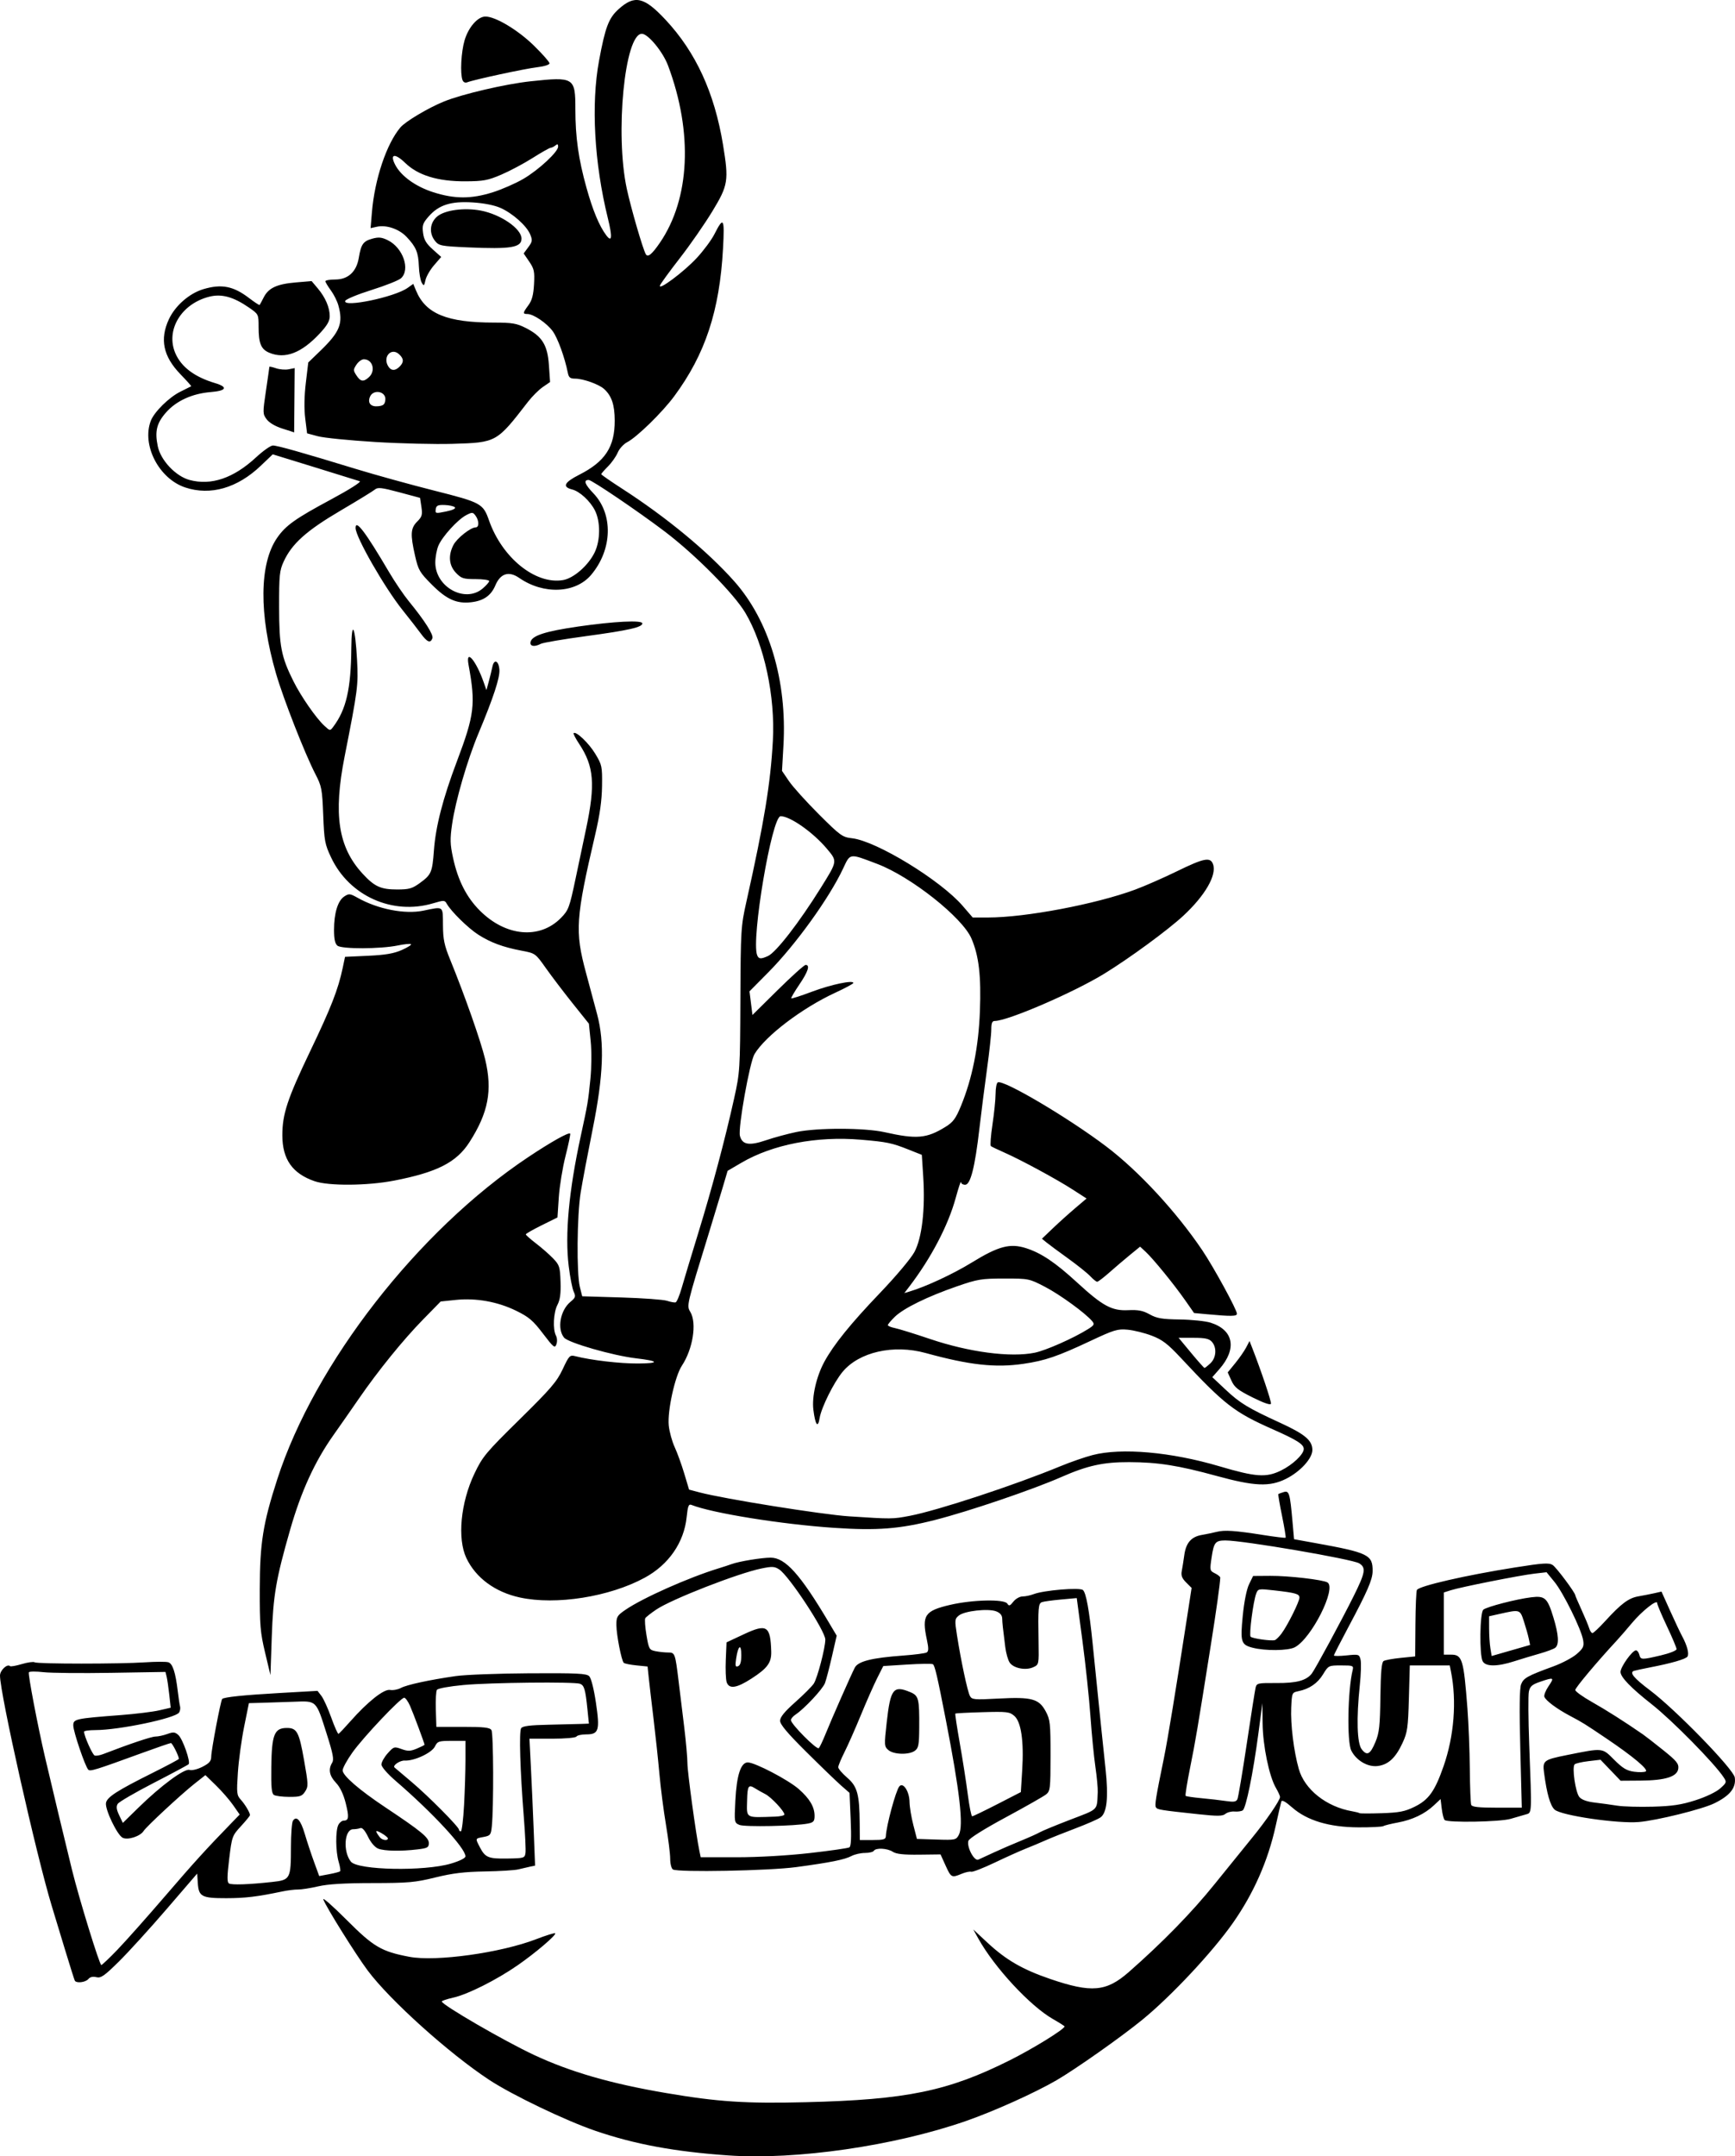 <?xml version="1.0" encoding="UTF-8" standalone="no"?>
<svg fill="currentColor"
   xmlns:osb="http://www.openswatchbook.org/uri/2009/osb"
   xmlns:dc="http://purl.org/dc/elements/1.1/"
   xmlns:cc="http://creativecommons.org/ns#"
   xmlns:rdf="http://www.w3.org/1999/02/22-rdf-syntax-ns#"
   xmlns:svg="http://www.w3.org/2000/svg"
   xmlns="http://www.w3.org/2000/svg"
   xmlns:sodipodi="http://sodipodi.sourceforge.net/DTD/sodipodi-0.dtd"
   xmlns:inkscape="http://www.inkscape.org/namespaces/inkscape"
   inkscape:version="1.0 (4035a4fb49, 2020-05-01)"
   sodipodi:docname="East-Bay-Pups.svg"
   viewBox="0 0 805.12 1000.434"
   height="1000.434"
   width="805.12"
   id="svg2"
   version="1.1">
  <defs
     id="defs6">
    <linearGradient
       osb:paint="solid">
      <stop
         id="stop848"
         offset="0"
         style="stop-color:#000000;stop-opacity:1;" />
    </linearGradient>
  </defs>
  <sodipodi:namedview
     inkscape:current-layer="g10"
     inkscape:window-maximized="0"
     inkscape:window-y="0"
     inkscape:window-x="0"
     inkscape:cy="507.17912"
     inkscape:cx="409"
     inkscape:zoom="0.42159008"
     showgrid="false"
     id="namedview4"
     inkscape:window-height="732"
     inkscape:window-width="1366"
     inkscape:pageshadow="2"
     inkscape:pageopacity="0"
     guidetolerance="10"
     gridtolerance="10"
     objecttolerance="10"
     borderopacity="1"
     bordercolor="#666666"
     pagecolor="#ffffff" />
  <g
     transform="translate(-131,-178.321)"
     id="g10">
    <path
       id="path846"
       d="m 469,1178.337 c -24.901,-1.735 -43.415,-5.162 -61.74,-11.428 -13.798,-4.718 -38.593,-16.613 -49.26,-23.631 -18.725,-12.32 -46.14,-36.999 -56.407,-50.778 -5.547,-7.444 -19.165,-29.244 -20.56,-32.913 -0.459,-1.206 4.409,3.061 10.817,9.482 12.499,12.525 16.164,14.679 29.15,17.128 12.366,2.332 42.38,-1.848 58.835,-8.194 4.565,-1.761 8.517,-2.985 8.78,-2.721 0.714,0.714 -9.096,9.077 -17.407,14.84 -9.754,6.763 -23.14,13.496 -29.791,14.984 -2.98,0.667 -5.413,1.478 -5.409,1.803 0.023,1.56 29.022,18.372 42.769,24.797 16.942,7.917 35.645,13.316 61.222,17.672 24.165,4.116 36.991,4.957 65,4.267 46.664,-1.151 65.858,-5.093 94.5,-19.408 10.835,-5.415 25.5,-14.473 25.5,-15.751 0,-0.186 -2.425,-1.726 -5.389,-3.422 -10.606,-6.068 -27.142,-23.9 -34.618,-37.331 l -2.356,-4.233 6.643,6.179 c 8.576,7.977 16.248,12.412 29.04,16.782 19.217,6.566 26.062,5.96 36.538,-3.237 15.639,-13.729 29.275,-27.7 39.75,-40.724 6.193,-7.7 14.025,-17.375 17.406,-21.5 6.48,-7.907 12.987,-17.408 12.987,-18.962 0,-0.508 -0.868,-2.412 -1.929,-4.231 -3.13,-5.366 -6.061,-19.598 -6.165,-29.944 l -0.095,-9.363 -1.89,14.267 c -2.424,18.301 -5.724,34.48 -7.237,35.478 -0.651,0.43 -2.365,0.673 -3.809,0.542 -1.444,-0.132 -3.345,0.358 -4.225,1.089 -1.305,1.083 -3.59,1.115 -12.375,0.176 -17.848,-1.908 -19.203,-2.127 -19.868,-3.203 -0.633,-1.024 -0.096,-4.342 3.697,-22.849 1.761,-8.59 5.495,-31.301 10.888,-66.226 l 1.965,-12.726 -2.552,-2.552 c -1.91,-1.91 -2.417,-3.236 -2.016,-5.274 0.294,-1.497 0.823,-4.824 1.175,-7.393 0.783,-5.717 3.243,-8.536 8.182,-9.375 2.065,-0.351 5.152,-0.992 6.86,-1.426 3.683,-0.935 8.463,-0.607 21.77,1.494 5.432,0.857 10.027,1.408 10.212,1.223 0.185,-0.185 -0.567,-4.758 -1.671,-10.162 -1.104,-5.404 -1.874,-9.941 -1.712,-10.08 0.162,-0.14 1.283,-0.558 2.491,-0.929 2.537,-0.779 2.913,0.496 4.099,13.901 l 0.705,7.975 9.5,1.717 c 25.045,4.526 27.057,5.508 26.96,13.165 -0.049,3.875 -2.45,9.404 -11.21,25.813 -3.712,6.954 -6.75,12.91 -6.75,13.234 0,0.324 2.637,0.314 5.86,-0.023 5.664,-0.592 5.881,-0.527 6.5,1.939 0.352,1.403 0.198,6.748 -0.342,11.878 -1.624,15.416 -1.292,26.912 0.859,29.709 2.488,3.235 3.981,2.439 6.414,-3.42 1.744,-4.199 2.094,-7.402 2.277,-20.836 0.159,-11.631 0.559,-16.086 1.497,-16.666 0.704,-0.435 4.286,-1.093 7.959,-1.462 l 6.678,-0.671 0.115,-14.953 c 0.063,-8.224 0.378,-15.379 0.7,-15.9 1.16,-1.877 22.715,-6.816 45.483,-10.422 13.125,-2.079 15.81,-2.251 17.526,-1.127 1.723,1.129 10.475,12.857 10.475,14.037 0,0.219 1.299,3.243 2.887,6.719 1.588,3.476 3.193,7.332 3.567,8.57 0.374,1.238 1.054,2.25 1.512,2.25 0.458,0 3.099,-2.48 5.869,-5.511 7.515,-8.223 10.924,-10.76 15.515,-11.551 2.282,-0.393 5.614,-1.047 7.405,-1.452 l 3.256,-0.738 3.99,8.876 c 2.195,4.882 4.721,10.226 5.615,11.876 2.286,4.22 3.288,8.035 2.461,9.372 -0.736,1.191 -7.396,3.118 -17.579,5.086 -3.3,0.638 -6.555,1.341 -7.233,1.563 -2.271,0.742 -0.153,3.322 7.381,8.993 11.963,9.004 38.828,36.626 39.376,40.486 0.68,4.785 -2.233,8.445 -9.55,12.004 -5.674,2.759 -26.638,7.943 -34.974,8.648 -9.883,0.836 -36.178,-3.038 -39.098,-5.759 -2.033,-1.895 -3.6,-7.373 -4.885,-17.08 -0.747,-5.639 -0.213,-6.053 10.6,-8.221 16.922,-3.394 16.307,-3.454 21.917,2.156 3.96,3.96 5.858,5.103 9.247,5.567 2.345,0.321 4.795,0.257 5.443,-0.144 1.365,-0.843 -5.996,-6.997 -18.25,-15.259 -10.277,-6.929 -10.991,-7.373 -16.974,-10.544 -6.046,-3.205 -11.143,-6.996 -11.836,-8.801 -0.28,-0.731 0.597,-2.957 1.949,-4.948 2.784,-4.098 2.535,-4.229 -3.871,-2.046 -3.775,1.286 -4.733,2.113 -5.268,4.547 -0.359,1.636 -0.287,12.741 0.161,24.678 1.234,32.904 1.304,31.517 -1.635,32.353 -1.375,0.391 -4.525,1.305 -7,2.031 -4.907,1.439 -29.294,1.86 -30.625,0.528 -0.436,-0.436 -1.036,-2.796 -1.333,-5.246 l -0.541,-4.454 -3.083,2.891 c -4.292,4.025 -9.976,6.734 -16.757,7.988 -3.177,0.587 -6.22,1.342 -6.763,1.677 -0.543,0.335 -5.752,0.588 -11.577,0.56 -13.523,-0.063 -23.813,-3.163 -30.744,-9.264 -3.083,-2.713 -4.71,-3.592 -4.987,-2.693 -0.227,0.734 -1.405,5.834 -2.618,11.334 -3.579,16.224 -10.197,31.225 -19.854,45 -9.454,13.487 -28.664,33.999 -42.119,44.973 -9.789,7.984 -30.925,22.875 -39.712,27.979 -10.143,5.89 -29.127,14.432 -42.085,18.935 C 545.958,1173.941 500.445,1180.528 469,1178.337 Z m 318.371,-161.73 c 6.598,-3.228 9.452,-7.205 13.504,-18.816 4.907,-14.058 6.178,-30.277 3.445,-43.944 L 803.75,951 h -9.268 -9.268 l -0.423,15.25 c -0.381,13.733 -0.677,15.797 -2.972,20.75 -3.201,6.907 -6.552,10.024 -11.47,10.668 -4.615,0.605 -10.014,-2.555 -12.313,-7.205 -2.032,-4.112 -1.626,-27.86 0.637,-37.213 0.518,-2.14 0.256,-2.25 -5.328,-2.25 -5.798,0 -5.904,0.051 -8.358,4.083 -2.579,4.235 -6.331,6.806 -11.486,7.872 -2.947,0.609 -3.006,0.744 -3.315,7.583 -0.353,7.799 1.168,20.172 3.498,28.462 2.691,9.575 12.825,17.608 24.817,19.672 1.65,0.284 3.163,0.674 3.362,0.868 0.199,0.193 4.811,0.204 10.249,0.024 8.227,-0.273 10.789,-0.769 15.259,-2.956 z m 49.119,-26.857 c -0.478,-18.723 -0.358,-28.112 0.384,-30.005 1.141,-2.912 2.92,-3.898 14.99,-8.313 4.051,-1.482 8.933,-4.071 10.85,-5.754 3.005,-2.638 3.411,-3.517 2.948,-6.371 -0.811,-4.998 -9.205,-22.042 -13.341,-27.09 l -3.649,-4.453 -5.586,0.641 c -6.694,0.768 -34.248,6.237 -38.836,7.709 L 801,917.155 V 931.578 946 h 3.331 c 5.231,0 5.865,2.078 7.628,25 0.529,6.875 1.024,19.442 1.1,27.926 0.076,8.484 0.367,16.022 0.647,16.75 0.381,0.992 3.385,1.324 11.994,1.324 h 11.486 z m -17.455,-40.684 c -1.592,-2.974 -1.339,-22.569 0.308,-23.936 1.643,-1.364 15.302,-4.893 22.219,-5.741 6.393,-0.784 7.528,0.258 10.328,9.479 2.397,7.891 2.676,12.421 0.859,13.915 -0.688,0.565 -3.95,1.791 -7.25,2.724 -3.3,0.933 -8.662,2.55 -11.915,3.595 -7.842,2.517 -13.191,2.504 -14.55,-0.036 z M 840.404,938.5 c -0.346,-1.65 -1.366,-5.25 -2.266,-8 -1.813,-5.537 -1.772,-5.525 -11.387,-3.367 l -4.75,1.066 0.011,5.65 c 0.006,3.108 0.276,7.255 0.601,9.215 l 0.59,3.565 8.915,-2.565 8.915,-2.565 -0.629,-3 z m 77.387,75.054 c 4.822,-1.544 9.612,-3.836 11.449,-5.477 3.014,-2.693 3.087,-2.931 1.589,-5.2 C 926.506,996.332 906.871,976.398 897.458,969 887.843,961.444 883,956.428 883,954.025 883,951.649 888.476,944 890.178,944 c 0.555,0 1.245,0.9 1.533,2 0.638,2.439 0.974,2.45 10.04,0.33 3.987,-0.933 7.25,-2.228 7.25,-2.879 0,-0.651 -2.025,-5.458 -4.5,-10.683 -2.475,-5.225 -4.5,-10.039 -4.5,-10.699 0,-1.899 -7.085,3.721 -11.755,9.325 -2.34,2.808 -5.506,6.455 -7.035,8.105 C 872.019,949.418 862,961.359 862,962.394 c 0,0.664 3.487,3.174 7.75,5.578 6.634,3.74 15.081,9.107 23.654,15.028 1.195,0.825 5.443,4.127 9.442,7.339 6.149,4.939 7.223,6.249 6.962,8.5 -0.435,3.76 -5.929,5.513 -17.539,5.596 l -9.231,0.066 -4.669,-4.87 -4.669,-4.87 -5.587,0.657 c -3.073,0.361 -5.959,1.029 -6.415,1.485 -1.298,1.298 0.391,12.995 2.187,15.144 1.063,1.272 3.492,2.153 7.114,2.58 3.025,0.356 7.75,1.006 10.5,1.444 2.75,0.438 10.175,0.648 16.5,0.468 9.056,-0.258 13.262,-0.892 19.79,-2.983 z M 709.532,987.5 c 1.976,-13.2 3.833,-24.99 4.127,-26.201 0.503,-2.077 1.054,-2.197 9.764,-2.135 9.213,0.066 13.709,-1.135 16.273,-4.348 1.534,-1.922 13.885,-24.756 19.482,-36.017 5.418,-10.901 5.799,-13.143 2.572,-15.156 -3.145,-1.962 -54.051,-10.667 -62.146,-10.627 -4.604,0.023 -5.304,0.878 -6.342,7.756 -0.921,6.103 -0.88,6.304 1.534,7.5 1.365,0.676 2.47,1.573 2.456,1.993 -0.096,2.894 -1.784,14.97 -4.365,31.236 -6.271,39.52 -7.083,44.328 -9.59,56.779 -1.415,7.028 -2.369,12.983 -2.119,13.233 0.25,0.25 3.574,0.742 7.388,1.093 3.814,0.352 8.959,0.944 11.434,1.317 3.552,0.535 4.652,0.351 5.219,-0.872 0.396,-0.853 2.336,-12.35 4.313,-25.55 z m 2.74,-44.709 c -5.375,-1.393 -5.776,-2.688 -4.58,-14.797 0.65,-6.582 1.806,-12.349 2.939,-14.669 L 712.5,909.5 l 8,-0.058 c 8.403,-0.061 24.457,1.795 26.511,3.065 4.338,2.681 -7.49,26.104 -15.192,30.087 -3.114,1.61 -13.681,1.717 -19.546,0.197 z m 13.465,-6.65 C 728.547,932.341 734,921.39 734,919.548 c 0,-1.74 -1.716,-2.229 -11.839,-3.376 -7.106,-0.805 -7.367,-0.758 -8.219,1.482 -1.396,3.671 -3.41,19.211 -2.596,20.026 0.857,0.857 9.63,2.081 11.252,1.57 0.604,-0.19 2.017,-1.589 3.14,-3.108 z M 165.712,1097.25 c -0.223,-0.412 -2.318,-7.05 -4.656,-14.75 -2.337,-7.7 -5.069,-16.7 -6.07,-20 C 147.773,1038.726 131,964.049 131,955.707 c 0,-2.453 3.405,-5.636 4.673,-4.368 0.276,0.276 2.722,-0.158 5.437,-0.964 2.714,-0.806 5.398,-1.18 5.964,-0.83 1.303,0.805 39.503,0.814 51.316,0.012 4.889,-0.332 9.716,-0.341 10.728,-0.02 2.008,0.637 3.343,4.743 4.376,13.463 0.359,3.025 0.834,6.175 1.057,7 0.223,0.825 0.025,2.104 -0.438,2.842 -1.673,2.663 -27.801,8.145 -38.861,8.154 -2.888,0.002 -5.25,0.342 -5.249,0.754 0.002,1.967 3.907,10.719 4.935,11.062 0.641,0.214 2.38,-0.08 3.865,-0.652 C 191.208,987.378 201.281,984 203.135,984 c 1.222,0 3.701,-0.534 5.507,-1.188 2.78,-1.005 3.569,-0.931 5.134,0.486 2.033,1.84 5.761,12.483 4.743,13.54 -0.351,0.364 -7.662,4.281 -16.246,8.703 -8.584,4.422 -16.077,8.786 -16.651,9.696 -0.767,1.216 -0.59,2.608 0.667,5.243 l 1.711,3.587 7.25,-7.091 c 10.503,-10.272 21.314,-18.25 23.704,-17.491 1.098,0.349 3.684,-0.28 5.989,-1.456 3.23,-1.648 4.062,-2.626 4.082,-4.799 0.028,-3.01 4.401,-25.99 5.074,-26.662 0.88,-0.88 10,-1.825 26.822,-2.778 l 17.421,-0.987 1.813,2.349 c 0.997,1.292 3.058,5.835 4.579,10.096 1.521,4.261 3.03,7.636 3.352,7.5 0.323,-0.136 2.744,-2.691 5.381,-5.678 8.161,-9.245 15.672,-15.201 18.532,-14.694 1.375,0.244 3.625,-0.165 5,-0.908 2.755,-1.489 13.179,-3.749 25.461,-5.52 4.379,-0.631 19.772,-1.215 34.209,-1.298 22.163,-0.126 26.483,0.084 27.757,1.354 0.893,0.89 2.158,5.872 3.099,12.207 1.926,12.966 1.371,14.789 -4.502,14.789 -2.148,0 -4.184,0.45 -4.524,1 -0.349,0.565 -5.228,1 -11.213,1 h -10.595 l 0.673,13.25 c 0.37,7.287 0.958,20.537 1.306,29.443 l 0.633,16.193 -2.402,0.497 c -1.321,0.273 -3.752,0.835 -5.402,1.248 -1.65,0.413 -8.625,0.845 -15.5,0.959 -9.529,0.158 -14.996,0.822 -23,2.791 -9.373,2.306 -12.506,2.586 -29.188,2.602 -13.108,0.013 -20.641,0.471 -25.231,1.535 -3.599,0.835 -7.789,1.492 -9.312,1.462 -1.523,-0.03 -4.794,0.37 -7.269,0.89 -11.698,2.457 -17.218,3.119 -26.059,3.125 -11.333,0.01 -12.73,-0.732 -13.144,-6.955 l -0.297,-4.461 -14.166,16.461 c -7.791,9.054 -17.761,20.008 -22.155,24.343 -6.802,6.711 -8.357,7.79 -10.469,7.26 -1.61,-0.404 -2.915,-0.1 -3.717,0.868 -1.284,1.547 -5.57,2.052 -6.28,0.74 z m 19.917,-14.5 c 3.832,-3.987 13.733,-15.125 22.002,-24.75 13.457,-15.663 18.859,-21.607 31.043,-34.157 l 3.55,-3.657 -3.024,-4.343 c -1.663,-2.389 -5.242,-6.505 -7.952,-9.148 l -4.928,-4.805 -5.146,4.068 c -6.13,4.846 -22.316,19.874 -23.525,21.843 -1.528,2.487 -7.433,4.385 -9.763,3.138 -2.557,-1.368 -8.153,-13.045 -7.71,-16.087 0.394,-2.707 5.05,-5.719 21.575,-13.96 6.737,-3.36 12.25,-6.299 12.25,-6.532 0,-1.346 -3.029,-7.356 -3.699,-7.341 -0.441,0.01 -6.426,2.069 -13.301,4.576 -21.762,7.934 -24.135,8.671 -25.033,7.773 -1.442,-1.442 -6.957,-17.671 -6.962,-20.488 -0.006,-3.038 0.847,-3.226 22.041,-4.845 6.85,-0.523 14.865,-1.508 17.811,-2.189 l 5.357,-1.238 -0.668,-6.054 c -0.367,-3.329 -0.913,-7.062 -1.213,-8.296 l -0.545,-2.242 -25.144,0.416 c -13.829,0.229 -27.987,0.093 -31.462,-0.301 -3.475,-0.394 -6.532,-0.373 -6.792,0.049 -0.479,0.776 4.064,24.648 7.484,39.321 3.141,13.477 9.488,39.966 12.579,52.5 3.301,13.384 12.734,44 13.557,44 0.359,0 3.788,-3.263 7.62,-7.25 z m 71.701,-31.289 c 8.416,-0.928 8.664,-1.392 8.685,-16.276 0.008,-5.877 0.413,-11.313 0.899,-12.081 1.628,-2.572 3.621,-0.391 5.51,6.028 1.03,3.502 2.96,9.342 4.288,12.976 l 2.414,6.609 4.604,-0.86 c 2.532,-0.473 4.826,-1.082 5.097,-1.353 0.271,-0.271 -0.03,-2.235 -0.668,-4.365 -1.44,-4.805 -1.511,-14.616 -0.125,-17.206 0.569,-1.064 1.668,-1.934 2.441,-1.934 2.402,0 2.584,-1.599 0.931,-8.159 -1.038,-4.122 -2.615,-7.408 -4.503,-9.389 -3.068,-3.218 -3.65,-6.286 -1.766,-9.303 0.91,-1.457 0.405,-4.133 -2.509,-13.308 -5.04,-15.864 -4.555,-15.389 -15.291,-14.99 -4.861,0.181 -11.539,0.4 -14.839,0.488 l -6,0.16 -2.221,11 c -1.221,6.05 -2.526,15.625 -2.899,21.277 -0.624,9.45 -0.516,10.456 1.346,12.5 1.989,2.184 4.274,6.023 4.274,7.18 0,0.323 -1.879,2.626 -4.175,5.117 -4.078,4.424 -4.205,4.775 -5.469,15.188 -0.989,8.146 -1.017,10.83 -0.118,11.386 1.271,0.785 9.205,0.514 20.093,-0.686 z m 0.782,-40.37 c -1.076,-0.681 -1.349,-3.626 -1.216,-13.114 0.209,-14.92 1.408,-17.927 7.162,-17.962 4.715,-0.028 5.711,1.806 8.003,14.732 2.029,11.441 2.064,12.412 0.532,14.75 -1.436,2.192 -2.351,2.501 -7.367,2.488 -3.15,-0.01 -6.351,-0.411 -7.114,-0.894 z m 82.137,31.852 c 4.082,-1.21 6.75,-2.542 6.75,-3.372 0,-3.757 -15.056,-20.037 -32.262,-34.885 C 310.78,1001.27 308,998.079 308,996.951 c 0,-1.056 1.307,-3.383 2.905,-5.171 2.8,-3.134 3.032,-3.205 6.434,-1.975 2.953,1.068 4.112,1.033 7.095,-0.214 1.961,-0.819 3.566,-1.627 3.566,-1.795 0,-0.652 -5.157,-14.48 -6.727,-18.04 -0.912,-2.066 -2.133,-3.76 -2.715,-3.764 -1.645,-0.012 -18.905,18.235 -23.994,25.366 -2.51,3.517 -4.564,7.265 -4.564,8.328 0,2.432 7.677,9.073 19.888,17.203 16.461,10.961 20.112,13.956 20.112,16.503 0,2.063 -0.6,2.401 -5.25,2.96 -7.679,0.922 -15.257,0.786 -18.186,-0.328 -1.57,-0.597 -3.424,-2.742 -4.777,-5.526 -1.432,-2.948 -2.693,-4.365 -3.581,-4.024 -0.754,0.289 -2.244,0.526 -3.313,0.526 -4.109,0 -4.835,10.381 -1.053,15.052 3.21,3.964 34.039,4.556 46.409,0.891 z m 34.6,-4.943 c 0.193,-1.356 -0.151,-8.773 -0.763,-16.482 -1.73,-21.793 -2.275,-39.871 -1.248,-41.389 0.682,-1.008 4.076,-1.436 12.794,-1.615 6.526,-0.134 13.39,-0.304 15.254,-0.378 l 3.388,-0.135 -0.687,-6.75 c -0.924,-9.083 -1.48,-10.994 -3.411,-11.735 -2.623,-1.006 -41.578,-0.592 -54.168,0.576 -6.539,0.607 -11.82,1.571 -12.256,2.238 -0.421,0.644 -0.651,4.772 -0.511,9.172 l 0.256,8 h 12.285 c 9.816,0 12.483,0.301 13.27,1.5 0.953,1.453 1.084,35.753 0.17,44.724 -0.397,3.894 -0.696,4.274 -3.828,4.861 -3.948,0.741 -3.885,0.57 -1.744,4.715 2.499,4.836 3.938,5.432 12.765,5.292 7.786,-0.123 8.094,-0.218 8.431,-2.593 z m -63.856,-6.749 c -0.003,-0.412 -1.375,-1.529 -3.047,-2.48 -2.874,-1.635 -3.053,-1.103 -0.669,1.98 1.049,1.357 3.726,1.717 3.716,0.5 z m 35.353,-15.407 C 346.706,1009.157 347,999.707 347,994.843 V 986 h -6.445 c -5.967,0 -6.542,0.196 -7.75,2.636 -1.457,2.945 -9.596,6.743 -13.927,6.499 -2.279,-0.128 -5.867,2.314 -4.77,3.247 0.216,0.184 3.768,3.188 7.893,6.676 7.93,6.706 22,20.89 22,22.179 0,0.42 0.381,0.763 0.846,0.763 0.465,0 1.14,-5.471 1.5,-12.157 z m 223.443,27.994 -2.343,-5.163 -9.965,0.12 c -7.208,0.086 -10.58,-0.283 -12.188,-1.337 -2.543,-1.666 -7.875,-1.943 -8.793,-0.457 -0.34,0.55 -2.21,1 -4.155,1 -1.945,0 -4.731,0.633 -6.191,1.407 -3.201,1.697 -9.716,3.007 -25.654,5.159 -12.67,1.711 -54.943,2.515 -57.25,1.089 -0.688,-0.425 -1.252,-2.659 -1.255,-4.964 -0.003,-2.305 -0.889,-9.423 -1.968,-15.818 -1.08,-6.395 -2.442,-16.97 -3.027,-23.5 -0.585,-6.53 -1.801,-17.948 -2.702,-25.373 -0.901,-7.425 -1.899,-15.975 -2.218,-19 l -0.58,-5.5 -5.189,-0.522 c -2.854,-0.287 -5.492,-0.825 -5.863,-1.196 -1.071,-1.071 -3.375,-12.871 -3.414,-17.484 -0.032,-3.836 0.335,-4.455 4.215,-7.111 8.068,-5.523 29.271,-14.954 43.25,-19.238 2.2,-0.674 4.9,-1.558 6,-1.964 C 473.897,902.731 484.412,901 488.63,901 c 6.771,0 13.719,7.719 26.862,29.847 l 3.77,6.347 -2.208,9.653 c -1.215,5.309 -2.671,10.874 -3.237,12.366 -1.054,2.78 -9.536,11.862 -13.567,14.529 -1.238,0.819 -2.242,1.999 -2.232,2.623 0.03,1.882 12.052,13.969 12.947,13.016 0.455,-0.485 1.825,-3.356 3.044,-6.381 2.754,-6.833 11.924,-27.639 13.648,-30.964 1.539,-2.969 7.911,-4.56 22.519,-5.623 5.322,-0.387 10.209,-1.033 10.859,-1.435 0.897,-0.554 0.915,-1.981 0.074,-5.904 -2.427,-11.319 -1.028,-13.416 10.783,-16.167 10.424,-2.427 25.171,-2.754 26.537,-0.588 0.786,1.246 1.24,1.099 2.826,-0.918 1.042,-1.325 2.949,-2.402 4.252,-2.402 1.299,0 3.629,-0.486 5.177,-1.081 4.669,-1.792 21.293,-3.183 22.827,-1.91 1.481,1.229 2.947,9.303 4.538,24.99 0.586,5.775 1.478,14.55 1.984,19.5 0.506,4.95 1.354,13.275 1.886,18.5 0.532,5.225 1.475,14.225 2.097,20 1.415,13.14 0.659,20.413 -2.337,22.512 -1.198,0.839 -6.454,3.14 -11.679,5.114 -5.225,1.973 -11.469,4.468 -13.875,5.545 -2.406,1.076 -6.499,2.795 -9.095,3.818 -2.596,1.023 -9.096,3.947 -14.444,6.497 -5.348,2.55 -10.255,4.456 -10.905,4.237 -0.649,-0.22 -2.629,0.203 -4.399,0.94 -4.689,1.951 -4.927,1.83 -7.493,-3.824 z M 592,1037.867 c 3.025,-1.409 8.65,-3.847 12.5,-5.418 3.85,-1.571 7.9,-3.385 9,-4.03 1.1,-0.646 7.513,-3.292 14.25,-5.88 13.279,-5.102 12.247,-4.058 12.65,-12.788 0.083,-1.788 -0.41,-7.075 -1.094,-11.75 -0.684,-4.675 -1.718,-15.25 -2.298,-23.5 -0.579,-8.25 -2.244,-23.943 -3.699,-34.873 l -2.646,-19.873 -7.367,0.668 c -4.052,0.367 -8.026,0.92 -8.832,1.23 -1.631,0.626 -1.798,2.63 -1.529,18.411 0.179,10.54 0.174,10.566 -2.482,11.776 -3.539,1.613 -9.21,0.468 -10.951,-2.211 -0.761,-1.17 -1.666,-4.378 -2.012,-7.128 -1.184,-9.426 -1.354,-11.004 -1.422,-13.275 -0.046,-1.525 -0.976,-2.623 -2.819,-3.331 -3.689,-1.417 -14.668,-0.188 -17.278,1.933 -1.949,1.584 -1.996,2.067 -0.89,9.172 1.821,11.701 4.877,26.053 5.991,28.136 0.939,1.755 1.897,1.844 13.275,1.236 15.431,-0.825 18.784,0.087 21.926,5.964 2.043,3.821 2.226,5.514 2.218,20.51 -0.008,15.306 -0.14,16.45 -2.072,18 -1.135,0.91 -9.573,5.705 -18.752,10.655 -10.113,5.454 -16.922,9.735 -17.282,10.866 -0.883,2.775 2.69,9.568 4.593,8.731 0.837,-0.368 3.997,-1.822 7.022,-3.231 z m -85.208,0.185 c 9.477,-1.071 17.738,-2.262 18.359,-2.645 0.786,-0.486 0.967,-4.42 0.597,-12.987 l -0.531,-12.29 -3.793,-3.315 c -2.086,-1.823 -9.335,-8.813 -16.108,-15.534 C 496.419,982.454 493,978.4 493,976.677 c 0,-1.696 2.041,-4.199 7.063,-8.663 3.885,-3.453 7.74,-7.311 8.568,-8.573 1.678,-2.561 5.343,-16.562 5.35,-20.44 0.007,-3.972 -16.792,-29.52 -21.394,-32.535 -2.15,-1.409 -3.268,-1.467 -8.286,-0.434 -10.942,2.253 -41.644,14.243 -48.746,19.036 -2.477,1.671 -4.777,3.483 -5.113,4.026 -0.335,0.543 -0.09,4.069 0.546,7.836 1.096,6.496 1.313,6.881 4.209,7.46 1.679,0.336 4.298,0.611 5.82,0.611 3.202,0 3.301,0.271 4.912,13.5 0.603,4.95 1.765,14.477 2.584,21.17 0.818,6.694 1.488,14.259 1.488,16.813 0,4.047 3.977,33.081 5.584,40.767 l 0.575,2.75 h 16.701 c 9.988,0 23.627,-0.783 33.932,-1.948 z m -32.684,-13.062 c -2.353,-1.014 -2.384,-1.201 -1.869,-11.261 C 472.842,1001.929 474.772,996 478.009,996 c 3.307,0 18.775,8.086 23.652,12.364 5.072,4.449 7.338,8.298 7.338,12.461 0,2.449 -0.487,3.022 -2.997,3.524 -6.023,1.205 -29.493,1.676 -31.895,0.641 z m 16.643,-3.845 c 2.337,-0.08 4.25,-0.523 4.25,-0.984 0,-1.514 -6.168,-8.098 -8.863,-9.46 -1.45,-0.733 -3.629,-1.961 -4.842,-2.729 -2.972,-1.882 -3.463,-1.106 -3.612,5.706 -0.185,8.429 -1.025,7.948 13.067,7.467 z M 468.2,958.75 c -0.413,-1.238 -0.594,-5.895 -0.404,-10.35 l 0.346,-8.1 8.096,-3.79 c 10.615,-4.969 12.293,-3.905 12.643,8.017 0.153,5.193 -1.725,7.768 -9.168,12.579 -6.934,4.482 -10.402,4.977 -11.513,1.643 z M 475,946.193 c 0,-5.479 -1.467,-4.537 -2.379,1.528 -0.528,3.509 -0.381,4.124 0.872,3.643 1.04,-0.399 1.507,-2.001 1.507,-5.171 z m 67.074,84.057 c 0.205,-4.838 4.592,-21.074 6.241,-23.103 1.759,-2.163 4.671,2.257 4.753,7.213 0.037,2.277 0.825,7.064 1.75,10.639 l 1.682,6.5 9.062,0.285 c 8.767,0.276 9.106,0.204 10.396,-2.207 2.242,-4.19 0.434,-20.078 -6.096,-53.578 -3.889,-19.951 -5.068,-25.009 -5.956,-25.558 -0.49,-0.303 -5.871,-0.236 -11.958,0.15 l -11.067,0.7 -2.825,5.604 C 536.503,959.978 533.103,967.675 530.5,974 c -2.603,6.325 -6.03,14.075 -7.616,17.221 -1.586,3.147 -2.891,6.297 -2.9,7 -0.009,0.703 1.85,2.884 4.131,4.845 4.721,4.061 5.721,7.699 5.825,21.183 L 530,1032 h 6 c 5.019,0 6.012,-0.286 6.074,-1.75 z m 1.153,-40 c -1.914,-1.68 -1.945,-2.194 -0.758,-12.791 1.751,-15.638 3.079,-17.346 10.934,-14.064 3.915,1.636 4.25,2.972 4.158,16.582 -0.053,7.895 -0.334,9.384 -2.003,10.604 -2.739,2.003 -9.891,1.811 -12.332,-0.331 z m 50.567,25.133 10.926,-5.617 0.627,-10.133 c 0.833,-13.453 -0.475,-22.458 -3.66,-25.214 -2.211,-1.913 -3.401,-2.052 -14.736,-1.727 -6.782,0.194 -12.468,0.491 -12.636,0.659 -0.168,0.168 0.764,6.346 2.071,13.727 1.307,7.382 2.972,18.034 3.699,23.671 0.727,5.638 1.651,10.25 2.053,10.25 0.401,0 5.647,-2.528 11.656,-5.617 z M 254,945 c -2.222,-9.331 -2.496,-12.615 -2.46,-29.5 0.045,-21.272 1.499,-30.378 8.129,-50.885 C 277.055,810.833 324.971,749.312 376,715.252 c 10.605,-7.078 18.867,-11.719 19.585,-11.001 0.215,0.215 -0.745,4.859 -2.134,10.32 -1.389,5.461 -2.804,14.13 -3.144,19.264 l -0.619,9.336 -7.344,3.634 C 378.305,748.803 375,750.697 375,751.014 c 0,0.316 2.138,2.211 4.75,4.21 2.612,1.999 6.183,5.129 7.934,6.955 2.933,3.059 3.203,3.912 3.431,10.821 0.181,5.474 -0.206,8.365 -1.433,10.7 -1.858,3.537 -2.236,11.395 -0.686,14.291 0.559,1.044 0.644,2.809 0.194,4.025 -0.725,1.961 -1.314,1.49 -6.243,-4.993 -4.604,-6.055 -6.521,-7.686 -12.444,-10.582 -8.618,-4.213 -18.565,-5.997 -28.002,-5.021 l -7,0.724 -8.188,8.361 c -9.21,9.404 -20.871,23.788 -29.812,36.773 -3.3,4.793 -8.627,12.429 -11.839,16.969 -8.578,12.127 -14.926,26.006 -20.015,43.755 -6.623,23.102 -7.877,30.438 -8.547,50 L 256.5,955.5 Z m 118.251,-25.516 c -11.509,-2.5 -20.471,-9.105 -24.836,-18.304 -4.265,-8.987 -2.663,-25.73 3.748,-39.18 3.77,-7.908 5.227,-9.656 20.932,-25.111 14.53,-14.298 17.317,-17.546 20.022,-23.326 2.931,-6.264 3.318,-6.671 5.763,-6.054 7.584,1.914 20.709,3.45 29.12,3.41 10.271,-0.05 9.911,-1.156 -0.779,-2.395 -10.73,-1.243 -31.495,-7.208 -33.471,-9.615 -3.324,-4.049 -1.778,-12.688 2.97,-16.598 2.363,-1.946 2.528,-2.472 1.488,-4.753 -0.643,-1.411 -1.678,-6.726 -2.301,-11.812 -1.801,-14.714 0.053,-34.781 5.569,-60.247 3.329,-15.372 3.414,-15.875 4.488,-26.5 0.551,-5.461 0.61,-12.951 0.137,-17.617 l -0.823,-8.117 -7.504,-9.383 c -4.127,-5.161 -9.716,-12.51 -12.42,-16.33 -4.908,-6.935 -4.927,-6.949 -11.386,-8.172 -8.529,-1.615 -14.351,-3.776 -20.078,-7.451 -4.655,-2.987 -12.582,-10.768 -14.546,-14.278 -0.967,-1.728 -1.308,-1.74 -6.365,-0.239 -18.843,5.596 -38.858,-3.379 -47.306,-21.213 -2.925,-6.175 -3.214,-7.72 -3.683,-19.701 -0.473,-12.085 -0.727,-13.422 -3.616,-19 -4.898,-9.457 -14.891,-34.964 -18.306,-46.729 -7.958,-27.409 -7.758,-50.954 0.535,-62.921 3.979,-5.741 8.414,-8.9 24.996,-17.803 8.378,-4.498 14.179,-8.168 13.356,-8.45 -0.8,-0.274 -10.216,-3.195 -20.923,-6.491 l -19.468,-5.994 -5.586,5.328 c -10.84,10.34 -23.335,13.928 -35.004,10.052 -12.223,-4.06 -20.288,-19.644 -16.002,-30.919 1.567,-4.12 8.508,-10.962 13.711,-13.514 2.649,-1.299 4.922,-2.437 5.051,-2.528 0.129,-0.091 -2.131,-2.61 -5.021,-5.598 -7.993,-8.264 -9.658,-16.214 -5.339,-25.489 2.937,-6.308 9.501,-12.033 16.014,-13.967 8.416,-2.499 13.902,-1.43 21.187,4.131 2.542,1.94 4.745,3.385 4.896,3.209 0.151,-0.175 1.014,-1.773 1.919,-3.551 2.213,-4.351 6.125,-6.167 14.882,-6.907 l 7.332,-0.62 2.85,3.38 c 3.535,4.192 5.547,8.868 5.547,12.891 0,2.286 -1.21,4.369 -4.716,8.116 -8.427,9.009 -15.992,11.893 -23.278,8.875 C 252.137,340.4 251,337.67 251,329.983 c 0,-5.859 -0.022,-5.902 -4.536,-9.008 -7.163,-4.929 -12.604,-6.425 -18.255,-5.023 -13.107,3.254 -20.496,15.561 -15.807,26.33 2.756,6.33 8.906,10.944 18.349,13.765 6.216,1.857 5.388,3.588 -2,4.181 -8.526,0.684 -15.968,4.077 -20.676,9.426 -4.384,4.98 -5.308,8.738 -3.865,15.711 1.352,6.533 8.34,13.927 14.792,15.652 10.03,2.682 20.377,-0.843 30.798,-10.49 3.283,-3.04 6.809,-5.524 7.836,-5.52 2.069,0.007 13.522,3.244 38.366,10.843 9.075,2.776 25.5,7.319 36.5,10.096 21.772,5.496 22.67,5.984 25.424,13.832 6.098,17.371 21.561,29.838 34.332,27.68 4.95,-0.836 11.76,-6.793 14.694,-12.854 2.704,-5.586 2.746,-14.318 0.094,-19.517 -2.222,-4.356 -7.07,-8.804 -10.549,-9.676 -4.714,-1.183 -3.705,-3.278 3.285,-6.821 12.04,-6.103 16.521,-12.946 16.477,-25.165 -0.026,-7.31 -1.43,-11.461 -4.954,-14.65 C 408.889,356.59 401.615,354 397.893,354 c -2.315,0 -2.959,-0.52 -3.404,-2.75 -1.422,-7.123 -4.713,-16.165 -7.021,-19.293 -2.778,-3.765 -8.936,-7.944 -11.718,-7.952 -2.26,-0.007 -2.207,-0.468 0.47,-4.088 1.639,-2.217 2.316,-4.758 2.589,-9.71 0.325,-5.911 0.062,-7.157 -2.218,-10.5 l -2.588,-3.792 2.144,-2.9 c 1.901,-2.571 2.001,-3.245 0.882,-5.947 -1.663,-4.015 -8.161,-9.797 -13.824,-12.302 -2.809,-1.243 -7.714,-2.206 -12.861,-2.528 -10.114,-0.631 -15.723,1.152 -20.407,6.487 -2.748,3.13 -3.087,4.125 -2.619,7.685 0.412,3.136 1.456,4.91 4.479,7.609 l 3.941,3.519 -3.311,3.831 c -1.821,2.107 -3.615,5.211 -3.985,6.898 -0.616,2.805 -0.767,2.903 -1.763,1.15 -0.599,-1.055 -1.187,-4.47 -1.306,-7.589 -0.246,-6.432 -1.3,-8.943 -5.707,-13.598 -3.469,-3.664 -9.353,-5.678 -13.763,-4.709 l -2.931,0.644 0.611,-7.333 c 1.282,-15.392 6.76,-31.726 13.203,-39.368 2.352,-2.789 12.913,-9.076 20.269,-12.065 8.423,-3.422 28.533,-8.108 40.157,-9.357 C 397.386,213.876 398,214.256 398,228.928 c 0,13.056 1.427,23.15 5.172,36.572 2.93,10.503 5.909,17.652 9.167,21.998 2.654,3.54 2.898,0.856 0.725,-7.972 -6.3,-25.59 -7.824,-52.836 -4.086,-73.026 2.882,-15.565 4.475,-19.772 9.057,-23.912 7.463,-6.742 11.828,-5.766 21.781,4.875 14.079,15.051 22.744,33.885 26.701,58.038 2.729,16.656 2.396,18.737 -4.942,30.839 -3.534,5.828 -10.31,15.591 -15.057,21.696 -4.748,6.105 -8.905,11.811 -9.239,12.681 -1.074,2.799 11.085,-6.261 17.051,-12.705 3.148,-3.4 6.828,-8.362 8.178,-11.026 4.262,-8.41 4.78,-7.55 4.003,6.639 -1.583,28.919 -8.224,49.024 -22.633,68.52 -5.543,7.5 -17.314,18.996 -21.856,21.344 -1.658,0.858 -3.628,3.025 -4.376,4.816 -0.748,1.791 -2.775,4.671 -4.503,6.399 -1.729,1.729 -3.143,3.356 -3.143,3.617 0,0.261 4.388,3.305 9.75,6.766 20.483,13.218 39.621,29.023 51.963,42.914 16.22,18.256 24.564,46.103 22.84,76.234 l -0.671,11.734 3.237,4.766 c 1.78,2.621 8.017,9.535 13.86,15.364 9.998,9.974 10.906,10.629 15.427,11.139 11.279,1.271 41.02,19.44 51.285,31.33 L 582.381,604 h 7.089 c 17.374,0 49.923,-6.158 68.187,-12.9 4.486,-1.656 13.261,-5.504 19.5,-8.551 12.553,-6.131 15.478,-6.709 16.736,-3.308 1.856,5.017 -3.66,14.578 -13.855,24.017 -7.157,6.626 -24.913,19.638 -36.538,26.777 C 629.233,638.795 598.635,652 592.602,652 591.399,652 591,652.998 591,656.008 c 0,2.204 -0.891,10.417 -1.98,18.25 -1.089,7.833 -2.677,20.274 -3.528,27.647 C 583.42,719.856 581.356,728 578.878,728 c -1.033,0 -1.911,-0.562 -1.952,-1.25 -0.04,-0.688 -1.146,2.658 -2.457,7.435 -3.511,12.79 -11.46,27.938 -21.613,41.187 l -2.201,2.872 2.422,-0.721 c 7.641,-2.275 20.267,-8.155 28.888,-13.453 12.399,-7.62 17.753,-9.033 25.183,-6.65 7.082,2.272 13.57,6.635 23.708,15.946 11.845,10.878 16.069,13.169 23.626,12.813 4.724,-0.223 6.877,0.195 10.018,1.946 3.324,1.852 5.69,2.253 14,2.371 5.5,0.078 11.927,0.749 14.281,1.491 10.699,3.372 12.348,12.102 4.068,21.533 l -3.285,3.741 6.059,5.695 c 6.789,6.382 10.425,8.594 25.442,15.484 11.511,5.282 14.934,8.172 14.934,12.612 0,3.933 -5.636,10.089 -12.261,13.39 -7.548,3.761 -14.577,3.467 -32.131,-1.346 -17.793,-4.879 -27.249,-6.372 -40.608,-6.413 -12.003,-0.037 -19.36,1.579 -31.5,6.916 -13.36,5.874 -42.831,15.889 -58.562,19.901 -16.475,4.202 -26.912,5.014 -47.025,3.658 -24.248,-1.635 -56.404,-6.809 -66.016,-10.623 -1.331,-0.528 -1.713,0.43 -2.258,5.665 -1.228,11.8 -8.321,22.044 -19.463,28.107 -16.319,8.882 -41.164,12.818 -57.926,9.176 z m 180.941,-37.893 c 12.983,-2.484 48.514,-14.182 69.844,-22.995 4.695,-1.94 11.445,-4.279 15,-5.198 13.408,-3.467 36.376,-1.435 58.816,5.205 16.89,4.997 21.717,5.333 28.559,1.985 C 730.833,857.934 736,853.051 736,850.578 c 0,-2.168 -3.117,-4.147 -14.391,-9.139 -17.87,-7.912 -22.404,-11.431 -42.609,-33.075 -6.147,-6.585 -8.582,-8.449 -13.5,-10.337 -3.3,-1.266 -8.334,-2.519 -11.186,-2.784 -4.713,-0.437 -6.292,0.038 -17.298,5.208 -15.363,7.216 -21.027,9.148 -31.171,10.631 -12.978,1.898 -24.96,0.567 -45.345,-5.036 -14.888,-4.092 -30.858,-0.464 -38.504,8.748 -4.09,4.926 -9.87,16.568 -10.651,21.449 -0.782,4.889 -2.013,3.26 -2.9,-3.835 -0.76,-6.083 1.392,-15.502 5.095,-22.304 4.328,-7.95 12.233,-17.721 25.823,-31.919 7.405,-7.737 14.371,-16.02 15.965,-18.985 3.501,-6.511 5.063,-19.814 4.095,-34.891 l -0.654,-10.19 -6.135,-2.44 c -7.791,-3.099 -9.995,-3.556 -22.166,-4.592 -20.47,-1.744 -40.889,2.191 -55.395,10.677 l -6.427,3.759 -2.363,7.988 c -1.3,4.394 -4.096,13.613 -6.214,20.488 -10.555,34.259 -10.495,34.007 -8.703,37.042 3.062,5.184 1.16,17.184 -3.948,24.903 -3.223,4.87 -6.753,20.954 -6.087,27.729 0.28,2.846 1.51,7.346 2.733,10 1.223,2.654 3.23,8.185 4.459,12.293 l 2.235,7.468 4.871,1.29 c 11.264,2.984 56.895,10.287 69.371,11.103 19.842,1.297 20.182,1.295 28.192,-0.238 z m 139.493,-70.765 c 2.748,-2.582 3.062,-7.342 0.659,-9.997 C 692.047,799.395 690.205,799 684.809,799 h -6.881 l 5.786,6.976 c 3.182,3.837 5.982,6.987 6.222,7 0.24,0.013 1.477,-0.954 2.75,-2.15 z m -81.485,-4.916 c 5.158,-1.061 17.905,-6.703 24.639,-10.905 2.903,-1.812 3.164,-2.295 2,-3.7 -3.043,-3.671 -14.957,-12.346 -21.902,-15.948 -7.372,-3.823 -7.539,-3.857 -18.937,-3.851 -10.623,0.005 -12.3,0.283 -22,3.64 -13.606,4.709 -24.649,10.122 -28.74,14.087 -1.793,1.738 -3.26,3.486 -3.26,3.884 0,0.398 1.462,1.013 3.25,1.366 1.788,0.353 9.1,2.62 16.25,5.039 18.245,6.172 37.485,8.696 48.701,6.389 z M 447.318,775.918 c 1.006,-3.53 4.458,-14.968 7.671,-25.418 6.46,-21.007 12.44,-43.434 16.667,-62.5 2.701,-12.186 2.775,-13.342 2.919,-46 0.143,-32.401 0.236,-33.894 2.827,-45.5 8.254,-36.965 11.139,-54.519 12.241,-74.5 1.138,-20.626 -3.992,-44.525 -12.724,-59.28 -5.261,-8.889 -23.201,-27.003 -37.431,-37.794 C 427.232,415.633 405.643,401 404.187,401 c -2.542,0 -1.839,2.006 2.167,6.187 9.298,9.704 8.858,26.088 -1.016,37.822 -7.279,8.65 -22.067,9.287 -33.409,1.439 -4.807,-3.326 -8.719,-2.099 -11.064,3.473 -1.995,4.74 -5.495,7.17 -11.263,7.82 -6.735,0.759 -11.39,-1.333 -18.228,-8.191 -5.623,-5.64 -6.256,-6.727 -7.75,-13.294 -2.282,-10.034 -2.111,-12.863 0.966,-15.94 2.25,-2.25 2.509,-3.15 1.962,-6.799 l -0.631,-4.207 -9.691,-2.603 c -8.056,-2.164 -9.948,-2.383 -11.212,-1.297 -0.837,0.718 -8.049,5.143 -16.028,9.834 -15.756,9.263 -22.51,15.304 -26.314,23.539 -1.964,4.25 -2.177,6.35 -2.16,21.217 0.021,18.126 0.979,23.062 6.684,34.448 3.536,7.057 10.422,16.976 14.269,20.552 2.664,2.477 2.703,2.482 4.188,0.5 6.024,-8.036 8.202,-17.532 8.372,-36.5 0.123,-13.702 1.816,-10.191 2.658,5.511 0.626,11.685 0.361,13.746 -5.768,44.79 -5.314,26.916 -2.986,42.081 8.347,54.376 5.532,6.001 8.427,7.324 16.031,7.324 5.509,0 6.97,-0.413 10.498,-2.969 5.35,-3.875 5.812,-4.941 6.559,-15.13 0.822,-11.201 4.149,-24.088 10.688,-41.402 8.15,-21.578 8.74,-26.485 5.382,-44.749 -1.426,-7.756 3.445,-2.102 7.06,8.195 l 1.248,3.555 1.087,-4 c 0.598,-2.2 1.349,-5.269 1.669,-6.821 0.786,-3.805 2.946,-2.879 3.261,1.398 0.268,3.636 -2.845,13.092 -9.685,29.423 -5.197,12.406 -10.691,31.294 -12.261,42.152 -1.009,6.978 -0.943,9.34 0.439,15.707 2.266,10.444 6.23,18.239 12.427,24.441 12.037,12.046 27.813,13.456 37.665,3.368 3.495,-3.579 3.916,-4.714 6.768,-18.242 1.673,-7.934 3.881,-18.398 4.906,-23.254 4.311,-20.411 3.625,-28.837 -3.182,-39.114 -1.692,-2.554 -2.884,-4.837 -2.648,-5.072 1.08,-1.08 7.014,4.545 10.006,9.484 3.171,5.235 3.307,5.876 3.19,15 -0.087,6.747 -1.011,13.328 -3.164,22.531 -9.068,38.765 -9.481,44.883 -4.321,64 1.781,6.6 4.136,15.375 5.232,19.5 3.48,13.094 2.886,28.374 -2.061,53 -2.265,11.275 -4.779,24.55 -5.587,29.5 -1.726,10.577 -1.968,37.666 -0.391,43.926 l 1.086,4.312 18.164,0.549 c 9.99,0.302 19.514,0.995 21.164,1.54 1.65,0.545 3.448,0.882 3.995,0.75 0.547,-0.133 1.818,-3.129 2.823,-6.659 z M 377.177,476.25 c 0.555,-3.004 6.788,-5.04 22.222,-7.26 16.59,-2.386 29.466,-3.032 29.666,-1.49 0.23,1.782 -6.341,3.283 -25.997,5.939 -10.605,1.433 -20.104,3.045 -21.109,3.583 -2.905,1.554 -5.145,1.193 -4.781,-0.772 z m -50.92,-4.022 c -1.516,-2.075 -5.278,-6.912 -8.36,-10.75 C 309.493,451.013 296,427.474 296,423.278 c 0,-4.202 4.528,1.763 15.55,20.486 2.676,4.545 6.796,10.62 9.156,13.5 7.365,8.988 11.565,15.589 10.946,17.203 -0.935,2.436 -2.434,1.813 -5.395,-2.239 z M 500.601,703.511 c 9.787,-2.021 31.69,-1.971 40.899,0.093 14.886,3.338 19.513,2.933 28.256,-2.473 3.53,-2.183 4.748,-3.825 7.143,-9.631 5.274,-12.788 8.203,-27.399 8.824,-44.022 0.614,-16.436 -0.463,-25.678 -3.934,-33.747 -4.201,-9.765 -28.063,-28.654 -43.696,-34.59 -13.119,-4.981 -12.469,-5.068 -15.838,2.113 -6.459,13.768 -22.039,35.386 -34.733,48.196 l -8.721,8.8 0.686,5.487 0.686,5.487 11.757,-11.612 C 498.395,631.225 504.206,626 504.843,626 c 2.162,0 1.168,3.094 -2.932,9.132 -2.249,3.312 -3.924,6.187 -3.722,6.39 0.202,0.202 4.565,-1.21 9.696,-3.137 8.755,-3.288 19.115,-5.465 19.115,-4.016 0,0.356 -3.786,2.397 -8.413,4.534 -15.368,7.1 -32.339,19.988 -37.446,28.438 -2.239,3.704 -7.708,34.265 -6.787,37.932 1.046,4.168 4.278,4.729 12.039,2.091 3.791,-1.288 10.185,-3.022 14.208,-3.853 z m -13.218,-81.639 c 3.761,-1.714 14.505,-15.592 24.537,-31.694 7.761,-12.458 7.724,-12.214 2.787,-18.088 C 508.324,564.495 497.668,557 493.253,557 c -4.079,0 -13.74,57.078 -10.909,64.455 0.706,1.84 1.729,1.924 5.038,0.416 z M 354.923,451.411 c 1.692,-1.424 3.077,-2.999 3.077,-3.5 C 358,447.41 355.159,447 351.687,447 c -5.665,0 -6.599,-0.299 -9.1,-2.909 -3.251,-3.393 -3.677,-8.082 -1.176,-12.918 1.625,-3.143 7.977,-8.172 10.321,-8.172 1.657,0 1.625,-3.129 -0.055,-5.426 -1.221,-1.669 -1.552,-1.69 -4.302,-0.268 -3.96,2.048 -11.176,9.971 -12.952,14.223 C 333.641,433.402 333,436.909 333,439.32 c 0,11.357 13.77,18.951 21.923,12.091 z m -12.851,-37.739 c -0.512,-0.512 -2.651,-0.986 -4.752,-1.052 -3.158,-0.1 -3.872,0.241 -4.118,1.966 -0.285,1.993 -0.071,2.04 4.752,1.052 3.12,-0.639 4.694,-1.391 4.118,-1.966 z m 95.149,-122.734 c 13.99,-20.442 15.404,-51.136 3.788,-82.184 C 438.61,202.341 431.741,194 428.859,194 c -7.979,0 -12.5,46.388 -7.006,71.88 1.963,9.106 7.511,28.174 8.851,30.423 0.937,1.571 2.846,-7.7e-4 6.517,-5.365 z m -77.523,-23.412 c 4.291,-1.361 10.691,-4.173 14.223,-6.25 C 381.052,257.083 390,248.765 390,246.33 c 0,-1.146 -0.34,-1.293 -1.25,-0.537 -0.688,0.571 -1.7,1.068 -2.25,1.106 -0.55,0.038 -4.306,2.163 -8.346,4.723 -4.04,2.56 -10.566,6.032 -14.5,7.717 -6.26,2.681 -8.341,3.07 -16.654,3.112 -12.767,0.066 -22.013,-2.756 -27.97,-8.538 -4.815,-4.673 -7.27,-4.212 -4.642,0.871 2.689,5.201 9.43,10.07 17.569,12.692 9.957,3.207 17.74,3.221 27.741,0.049 z m 352.618,559.166 c -6.883,-3.423 -8.455,-4.672 -9.891,-7.856 l -1.707,-3.786 3.489,-4.275 c 1.919,-2.351 4.196,-5.625 5.061,-7.275 l 1.572,-3 1.175,3 c 4.131,10.547 9.015,25.06 8.772,26.068 -0.184,0.766 -3.22,-0.265 -8.471,-2.876 z m -21.015,-38.614 -6.199,-0.577 -4.193,-6 c -5.121,-7.327 -14.758,-19.144 -18.265,-22.396 l -2.583,-2.396 -4.767,3.896 c -2.622,2.143 -6.926,5.808 -9.564,8.146 -2.638,2.337 -5.154,4.25 -5.589,4.25 -0.436,0 -1.883,-1.162 -3.217,-2.583 -1.333,-1.421 -5.968,-5.133 -10.299,-8.25 -4.331,-3.117 -8.831,-6.447 -10,-7.399 l -2.126,-1.732 5,-4.779 c 2.75,-2.628 7.412,-6.827 10.359,-9.33 l 5.359,-4.551 -6.359,-4.106 C 621.346,725.42 604.766,716.446 597,713.026 c -3.025,-1.332 -5.81,-2.67 -6.189,-2.974 -0.379,-0.304 -0.045,-4.827 0.743,-10.052 0.788,-5.225 1.435,-11.611 1.439,-14.191 0.004,-2.58 0.451,-4.965 0.994,-5.301 2.445,-1.511 32.618,16.292 50.338,29.702 15.057,11.395 32.537,30.284 44.621,48.219 5.269,7.82 16.055,27.575 16.055,29.404 0,1.22 -2.698,1.268 -13.699,0.243 z M 277,726.351 c -10.29,-3.553 -14.94,-10.136 -14.978,-21.207 -0.034,-9.875 2.33,-17.032 12.929,-39.144 9.707,-20.25 12.976,-28.621 15.082,-38.624 l 1.079,-5.124 10.694,-0.493 c 7.969,-0.367 11.941,-1.043 15.586,-2.651 2.69,-1.187 4.639,-2.411 4.329,-2.721 -0.309,-0.309 -3.048,-0.046 -6.085,0.584 -8.038,1.669 -26.087,1.728 -28.058,0.093 C 286.461,616.138 286,613.999 286,609.744 c 0,-7.768 1.77,-13.546 4.745,-15.496 2.186,-1.432 2.665,-1.385 6.218,0.612 9.42,5.294 21.938,7.74 30.514,5.962 9.527,-1.976 9.016,-2.351 9.078,6.679 0.045,6.653 0.604,9.347 3.318,16 6.799,16.666 14.264,37.912 16.266,46.296 3.446,14.426 1.485,24.754 -7.299,38.451 -6.008,9.368 -15.019,13.958 -35.006,17.833 -12.357,2.395 -30.299,2.527 -36.834,0.271 z m 28,-342.971 c -11.825,-0.722 -23.75,-1.919 -26.5,-2.66 l -5,-1.347 -0.861,-6.937 C 272.089,368.003 272.187,362.071 272.912,356 l 1.134,-9.5 5.573,-5.384 c 9.158,-8.847 10.714,-12.775 8.385,-21.157 -0.541,-1.948 -2.114,-5.073 -3.494,-6.944 C 283.13,311.143 282,309.249 282,308.806 282,308.363 284.06,308 286.577,308 c 5.944,0 9.847,-3.593 10.918,-10.052 1.047,-6.314 2.037,-7.725 6.233,-8.884 2.982,-0.823 4.391,-0.686 7.225,0.706 7.063,3.469 10.581,13.626 6.118,17.665 -1.061,0.96 -7.215,3.405 -13.676,5.433 -6.461,2.028 -11.953,4.306 -12.205,5.061 -1.081,3.244 22.932,-1.759 28.945,-6.03 l 2.635,-1.872 1.292,3.119 c 4.464,10.778 14.348,14.829 36.222,14.845 8.429,0.006 10.462,0.352 14.688,2.493 7.603,3.853 10.105,7.871 10.749,17.263 l 0.536,7.818 -3.378,2.328 c -1.858,1.28 -4.953,4.365 -6.878,6.856 -14.615,18.906 -14.552,18.871 -35,19.498 -7.975,0.245 -24.175,-0.146 -36,-0.868 z m 4.804,-19.502 c 0.47,-4.053 -5.698,-5.203 -7.18,-1.34 -1.081,2.816 0.476,4.585 3.754,4.266 2.53,-0.246 3.18,-0.802 3.426,-2.926 z m -7.633,-10.533 C 305.458,350.371 303.947,345 299.823,345 c -0.977,0 -2.514,1.125 -3.415,2.5 -1.517,2.316 -1.517,2.684 0,5 1.916,2.925 3.249,3.12 5.763,0.845 z m 14.257,-4.916 c 2.067,-2.067 1.984,-3.745 -0.284,-5.798 -3.468,-3.138 -7.481,1.004 -5.165,5.331 1.305,2.439 3.305,2.61 5.449,0.466 z m -54.324,28.756 c -3.299,-1.035 -6.149,-2.703 -7.336,-4.293 -1.878,-2.516 -1.89,-2.946 -0.355,-13.276 0.872,-5.872 1.586,-10.864 1.586,-11.094 0,-0.23 1.372,0.061 3.05,0.645 1.677,0.585 4.321,0.809 5.875,0.498 l 2.825,-0.565 -0.125,14.95 c -0.069,8.222 -0.125,14.922 -0.125,14.889 0,-0.034 -2.428,-0.823 -5.395,-1.754 z m 86.053,-84.092 c -12.457,-0.553 -13.468,-0.749 -15.25,-2.953 -2.911,-3.601 -2.49,-8.472 0.986,-11.397 3.516,-2.958 12.533,-4.179 20.173,-2.73 9.257,1.756 18.933,8.399 18.933,13 0,4.163 -4.891,4.966 -24.842,4.08 z m -2.529,-77.617 c -1.163,-3.032 -0.642,-13.068 0.959,-18.459 C 348.4,190.915 352.716,186 356.263,186 c 4.685,0 15.079,6.229 22.487,13.476 3.987,3.901 7.25,7.607 7.25,8.236 0,0.649 -2.488,1.432 -5.75,1.809 -5.597,0.647 -29.124,5.711 -32.371,6.967 -1.006,0.389 -1.86,0.005 -2.25,-1.012 z" />
  </g>
</svg>
